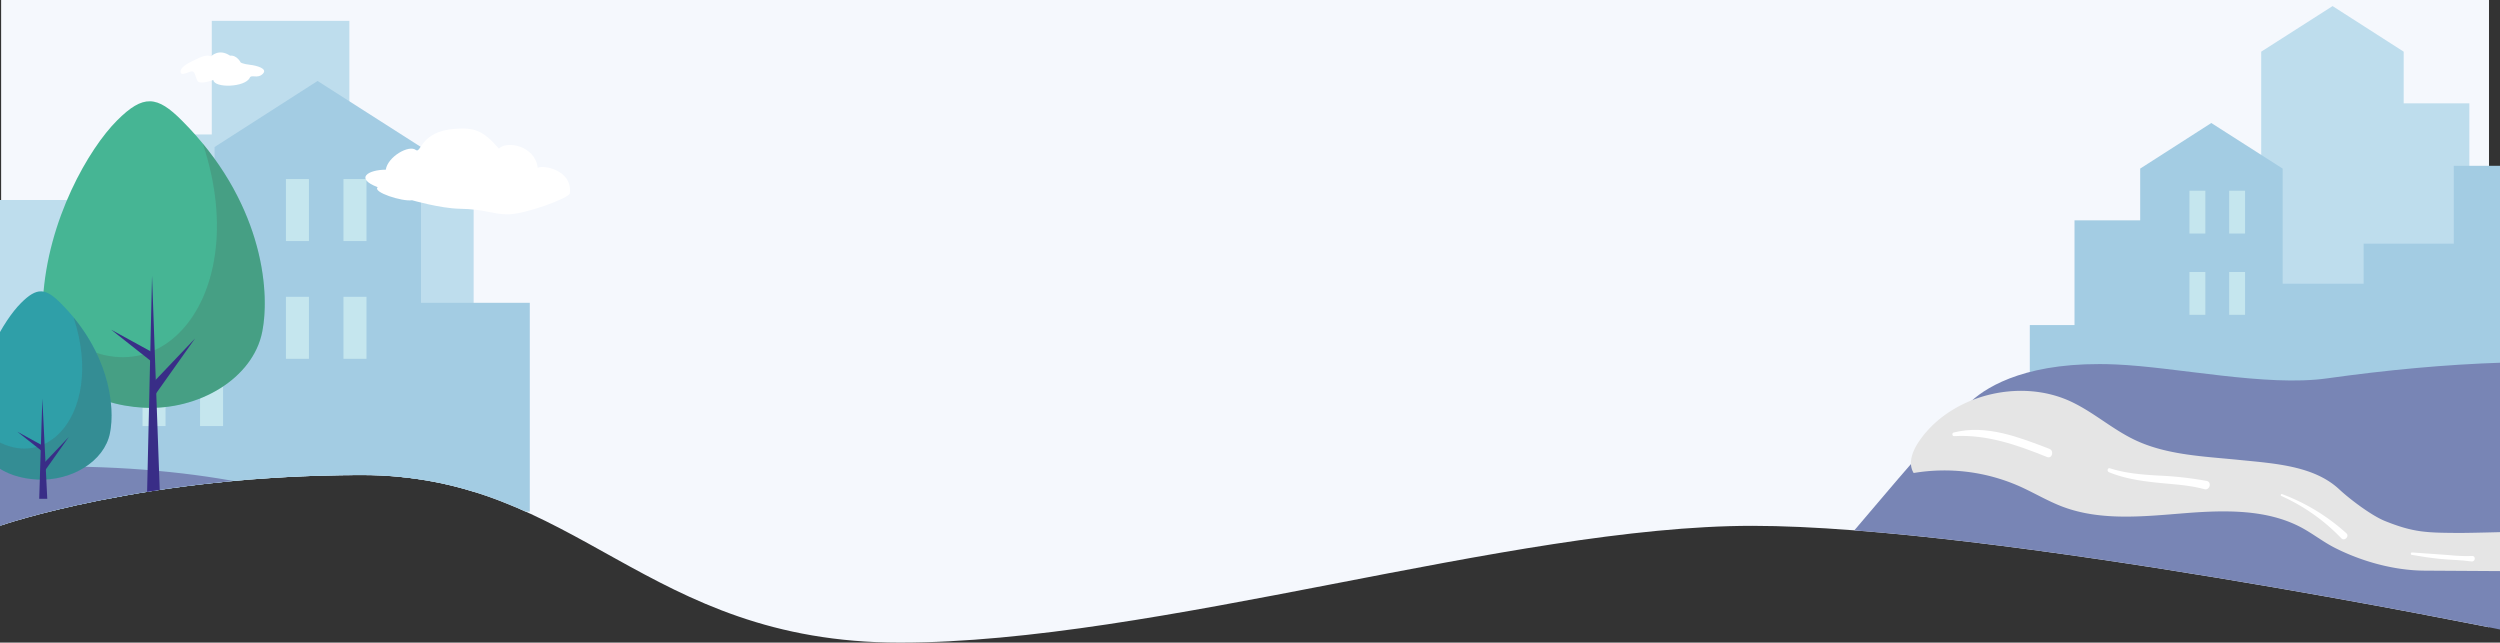 <svg xmlns="http://www.w3.org/2000/svg" xmlns:xlink="http://www.w3.org/1999/xlink" viewBox="0 0 1929.37 495.93"><rect x="0" y="0" width="1929.37" height="495.93" fill="#333333" stroke="none"/><defs><style>.cls-1{fill:none;}.cls-2{isolation:isolate;}.cls-3{clip-path:url(#clip-path);}.cls-4{fill:#fbbc43;}.cls-5{clip-path:url(#clip-path-2);}.cls-6{fill:#f5f8fd;}.cls-7{fill:#bedded;}.cls-8{fill:url(#linear-gradient);}.cls-9{fill:url(#linear-gradient-2);}.cls-10{fill:url(#linear-gradient-3);}.cls-11{fill:url(#linear-gradient-4);}.cls-12{fill:url(#linear-gradient-5);}.cls-13{fill:url(#linear-gradient-6);}.cls-14{fill:#c5e6ee;}.cls-15{fill:#7885b5;}.cls-16{fill:#e5e5e5;}.cls-17{fill:#fff;}.cls-18{fill:#592568;}.cls-19{fill:url(#linear-gradient-7);}.cls-20{fill:url(#linear-gradient-8);}.cls-21{fill:url(#linear-gradient-9);}.cls-22{fill:url(#linear-gradient-10);}.cls-23{fill:#46b594;}.cls-24{fill:#494949;opacity:0.2;mix-blend-mode:darken;}.cls-25{fill:#392d87;}.cls-26{fill:#2f9fa8;}</style><clipPath id="clip-path"><rect class="cls-1" x="1410.52" y="-802.16" width="553.88" height="588" transform="translate(3374.91 -1016.32) rotate(-180)"/></clipPath><clipPath id="clip-path-2"><path class="cls-1" d="M1929.37,485.81s-391.36-80-577.13-80S892.08,495.93,694.5,495.93,446.13,366.61,278.84,366.61,0,405.78,0,405.78V0H1929.37Z"/></clipPath><linearGradient id="linear-gradient" x1="1893.69" y1="226.2" x2="1983.17" y2="226.2" gradientTransform="translate(3876.87 452.39) rotate(-180)" gradientUnits="userSpaceOnUse"><stop offset="0" stop-color="#a3cce3"/><stop offset="1" stop-color="#a3cce3"/></linearGradient><linearGradient id="linear-gradient-2" x1="1824.11" y1="256.23" x2="1921.77" y2="256.23" gradientTransform="translate(3745.89 512.47) rotate(-180)" xlink:href="#linear-gradient"/><linearGradient id="linear-gradient-3" x1="1759.83" y1="271.69" x2="1831.53" y2="271.69" gradientTransform="translate(3591.36 543.37) rotate(-180)" xlink:href="#linear-gradient"/><linearGradient id="linear-gradient-4" x1="1566.51" y1="287.65" x2="1607.48" y2="287.65" gradientTransform="translate(3173.98 575.3) rotate(-180)" xlink:href="#linear-gradient"/><linearGradient id="linear-gradient-5" x1="1601.01" y1="247.22" x2="1652.76" y2="247.22" gradientTransform="translate(3253.76 494.44) rotate(-180)" xlink:href="#linear-gradient"/><linearGradient id="linear-gradient-6" x1="1651.68" y1="209.68" x2="1761.65" y2="209.68" gradientTransform="matrix(1, 0, 0, 1, 0, 0)" xlink:href="#linear-gradient"/><linearGradient id="linear-gradient-7" x1="42.24" y1="341.61" x2="101.58" y2="341.61" gradientTransform="translate(143.81 683.23) rotate(-180)" xlink:href="#linear-gradient"/><linearGradient id="linear-gradient-8" x1="92.21" y1="283.06" x2="167.16" y2="283.06" gradientTransform="translate(259.37 566.11) rotate(-180)" xlink:href="#linear-gradient"/><linearGradient id="linear-gradient-9" x1="165.6" y1="228.68" x2="324.87" y2="228.68" gradientTransform="matrix(1, 0, 0, 1, 0, 0)" xlink:href="#linear-gradient"/><linearGradient id="linear-gradient-10" x1="309.26" y1="314.29" x2="408.87" y2="314.29" gradientTransform="translate(718.13 628.57) rotate(-180)" xlink:href="#linear-gradient"/></defs><title>nos_velos</title><g class="cls-2"><g id="Nos_vélos" data-name="Nos vélos"><g id="des_velos_adaptés" data-name="des velos adaptés"><g class="cls-3"><path class="cls-4" d="M2264.92-1182.37l-436.08-99L691.39-1061.54l-183,192.88L536.59-614l53,325.29L625.77-94s29.54,297.18,155.49,254.65c187.3-63.25,215.1,43.28,328.35,17.56,83.83-19,92.57-100.47,167.36-148.43,78.49-50.32,168.3-24.59,209.15-65.22,71.8-71.44-7.32-180.37-24.66-217-33.9-71.64-26.82-96.49-19.71-115.82,10-27.27,42-48.77,97.61-46.67,49.91,1.89,160.57,25.44,227.15-16.38,58.18-36.54,61.94-103.75,27-226-37.78-132.43,105.12-151,105.12-151L1991.53-886l75.53-23.81"/></g></g><g id="titre-6" data-name="titre"><g class="cls-5"><g id="illu_fond" data-name="illu fond"><rect class="cls-6" x="0.87" width="1920" height="549.18"/><rect class="cls-7" x="1899.25" y="160.63" width="40.97" height="159.56"/><rect class="cls-7" x="1853.96" y="79.77" width="51.75" height="240.42"/><polygon class="cls-7" points="1745.08 320.19 1855.04 320.19 1855.04 39.88 1800.16 4.69 1745.08 39.88 1745.08 320.19"/><rect class="cls-8" x="1893.69" y="127.97" width="89.48" height="196.46" transform="translate(3876.87 452.39) rotate(180)"/><rect class="cls-9" x="1824.11" y="188.04" width="97.66" height="136.39" transform="translate(3745.89 512.47) rotate(180)"/><rect class="cls-10" x="1759.83" y="218.94" width="71.7" height="105.48" transform="translate(3591.36 543.37) rotate(180)"/><rect class="cls-11" x="1566.51" y="250.87" width="40.97" height="73.56" transform="translate(3173.98 575.3) rotate(180)"/><rect class="cls-12" x="1601.01" y="170.01" width="51.75" height="154.41" transform="translate(3253.76 494.44) rotate(180)"/><polygon class="cls-13" points="1761.65 324.43 1651.68 324.43 1651.68 130.12 1706.56 94.93 1761.65 130.12 1761.65 324.43"/><rect class="cls-14" x="1689.7" y="147.21" width="12.26" height="33.02"/><rect class="cls-14" x="1720.36" y="147.21" width="12.26" height="33.02"/><rect class="cls-14" x="1689.7" y="209.94" width="12.26" height="33.02"/><rect class="cls-14" x="1720.36" y="209.94" width="12.26" height="33.02"/><path class="cls-15" d="M1521.34,309.5c13.42-12.13,45.17-31,111.1-28.26,47.56,2,116.21,17.37,163.34,10.78,46.33-6.48,91.37-10.75,136-12.17,71.08-2.25,115.54,224.77,6.61,225-84.8.2-170.17-1-259.75-1.47-44.71-.22-365.06-23.26-319.25-32.26C1398,463.57,1461.24,363.82,1521.34,309.5Z"/><path class="cls-16" d="M1871,440.39c-23.45-.14-48.51-7.14-69.22-17.67-8.84-4.5-16.63-10.69-25.35-15.41-27.19-14.69-60.4-13.66-91.52-11.16s-63.57,5.9-92.68-4.94c-11.87-4.43-22.68-11.07-34.25-16.17a143.36,143.36,0,0,0-81.11-10c-4.59-7.4-.93-16.88,3.91-24.1,23.79-35.45,77.08-49.66,117.06-31.21,17.71,8.18,32.29,21.56,49.92,29.89,24.56,11.62,52.91,12.55,80.17,15.31s57.79,4.44,77.37,22.71c8.22,7.66,24.88,20.25,35.35,24.47,21.94,8.82,31.87,9,55.46,9.18,5.73.05,18.16-.2,35.73-.67,13.53-.36,17.94,30.25,0,30.14Z"/><path class="cls-17" d="M1581.6,346.39c-23.13-8.9-48.8-19.05-73.85-12.59-1.52.39-1.25,2.87.37,2.78,25.23-1.47,48.69,6.87,71.73,16.13C1583.74,354.27,1585.51,347.9,1581.6,346.39Z"/><path class="cls-17" d="M1703,371.16a271.52,271.52,0,0,0-37-4.13c-12.66-.71-25.42-1.71-37.57-5.6-2-.62-2.62,2.26-.82,3,11.48,4.7,23.58,6.61,35.84,7.94,12.59,1.37,25.5,1.81,37.77,5.16C1705.42,378.66,1707.17,372,1703,371.16Z"/><path class="cls-17" d="M1761.15,381.31c-.81-.31-1.4,1.06-.6,1.42a148.24,148.24,0,0,1,46.35,32.68c2.47,2.55,6.49-1.5,3.89-3.88A154.15,154.15,0,0,0,1761.15,381.31Z"/><path class="cls-17" d="M1907.87,429.09c-7.66.42-15.62-.54-23.26-1.09s-15.45-1.09-23.18-1.65c-1-.08-1.3,1.66-.25,1.85,7.34,1.32,14.64,2.39,22.06,3.14,8,.8,16.15.81,24.06,1.94C1910.49,433.74,1910.85,428.92,1907.87,429.09Z"/><path class="cls-18" d="M134.26,331.9c.17-.37.35-.74.52-1.12l-.28.08Z"/><path class="cls-18" d="M134.5,330.86l.28-.08q1.08-2.29,2.45-4.73a7.86,7.86,0,0,1-1-2.83Z"/><path class="cls-18" d="M134.78,330.78c1.64-.47,3.29-.91,4.93-1.34a17,17,0,0,1-2.48-3.39Q135.87,328.48,134.78,330.78Z"/><rect class="cls-7" x="200.01" y="145.93" width="165.52" height="285.76"/><rect class="cls-7" x="163.45" y="16.11" width="106.18" height="415.57"/><rect class="cls-7" x="85.37" y="103.77" width="89.01" height="327.92"/><rect class="cls-7" x="-7.3" y="154.34" width="103.85" height="277.35"/><rect class="cls-19" x="42.24" y="288.35" width="59.34" height="106.54" transform="translate(143.81 683.23) rotate(180)"/><rect class="cls-20" x="92.21" y="171.23" width="74.95" height="223.65" transform="translate(259.37 566.11) rotate(180)"/><polygon class="cls-21" points="324.87 394.88 165.6 394.88 165.6 113.45 245.08 62.48 324.87 113.45 324.87 394.88"/><rect class="cls-22" x="309.26" y="233.69" width="99.61" height="161.19" transform="translate(718.13 628.57) rotate(180)"/><rect class="cls-14" x="110" y="190.12" width="17.76" height="47.82"/><rect class="cls-14" x="154.4" y="190.12" width="17.76" height="47.82"/><rect class="cls-14" x="110" y="280.98" width="17.76" height="47.82"/><rect class="cls-14" x="154.4" y="280.98" width="17.76" height="47.82"/><rect class="cls-14" x="220.66" y="138.2" width="17.76" height="47.82"/><rect class="cls-14" x="265.07" y="138.2" width="17.76" height="47.82"/><rect class="cls-14" x="220.66" y="229.06" width="17.76" height="47.82"/><rect class="cls-14" x="265.07" y="229.06" width="17.76" height="47.82"/><path class="cls-15" d="M288.37,408.19H-198.86C-162.39,388.08-80.09,360,44.76,360S256.46,385.16,288.37,408.19Z"/><path class="cls-23" d="M140.35,93c61,61,68.71,129.52,62,163.24-7.15,35.75-48.85,60.77-91.75,58.39-38.07-2.12-81-21.45-77.45-83.41S68.86,114.4,90.31,93C110.7,72.56,121.29,73.89,140.35,93Z"/><path class="cls-24" d="M156.49,110.72c46.16,56.06,51.92,115,45.82,145.47-7.15,35.75-48.85,60.77-91.74,58.39-35.06-1.95-74.23-18.53-77.42-69.52C112,325.28,198.33,236.35,156.49,110.72Z"/><polygon class="cls-25" points="117.33 212.85 123.52 384.96 113.4 384.96 117.33 212.85"/><polygon class="cls-25" points="150.52 261.22 119.02 305.65 117.89 295.53 150.52 261.22"/><polygon class="cls-25" points="117.89 272.06 117.89 279.78 85.83 254.47 117.89 272.06"/><path class="cls-26" d="M46.81,233.94C84.25,271.38,89,313.5,84.87,334.21c-4.39,22-30,37.32-56.35,35.86C5.13,368.77-21.25,356.9-19,318.84s22-71.72,35.13-84.9C28.6,221.42,35.11,222.23,46.81,233.94Z"/><path class="cls-24" d="M56.73,244.85c28.35,34.44,31.89,70.64,28.14,89.36-4.39,22-30,37.32-56.35,35.86C7,368.87-17.07,358.69-19,327.37,29.37,376.64,82.43,322,56.73,244.85Z"/><polygon class="cls-25" points="32.68 307.58 36.48 384.96 30.26 384.96 32.68 307.58"/><polygon class="cls-25" points="53.06 337.29 33.71 364.59 33.02 358.37 53.06 337.29"/><polygon class="cls-25" points="33.02 343.95 33.02 348.69 13.33 333.15 33.02 343.95"/><path class="cls-17" d="M318,154.53c-7.44,1.24-30.94-6.31-26.47-10.05-18.2-6.93-7.19-13.52,6.2-13.52,1.49-10,17.79-19.4,23.16-15.24,4.16,3.21,3.3-14.36,30.2-16.29,14.74-1.05,21.54.95,33.92,15.25,5.95-6.24,27.92-2.45,30,14.88,2.8-2.4,26.79.8,24.79,19.59-.4,3.73-35.08,16.49-48.27,16.29-11.91-.18-17.27-4-36.71-4.33C339.89,160.84,318,154.53,318,154.53Z"/><path class="cls-17" d="M149.94,46.47c4.7-2.35,9.4-4.7,12.92-2.94,0,0,5.87-6.46,14.68-.58,5.29-.59,8.22,5.28,8.22,5.28s1.76,1.17,7.05,1.76,14.09,2.94,10,7-8.75.27-10,2.93c-3.53,7.64-27.6,8.23-28.19,1.77,0,0-10.57,4.11-12.33.58s-1.76-8.22-5.28-7-8.22,3.52-7.64-.59S149.94,46.47,149.94,46.47Z"/></g></g></g></g></g></svg>